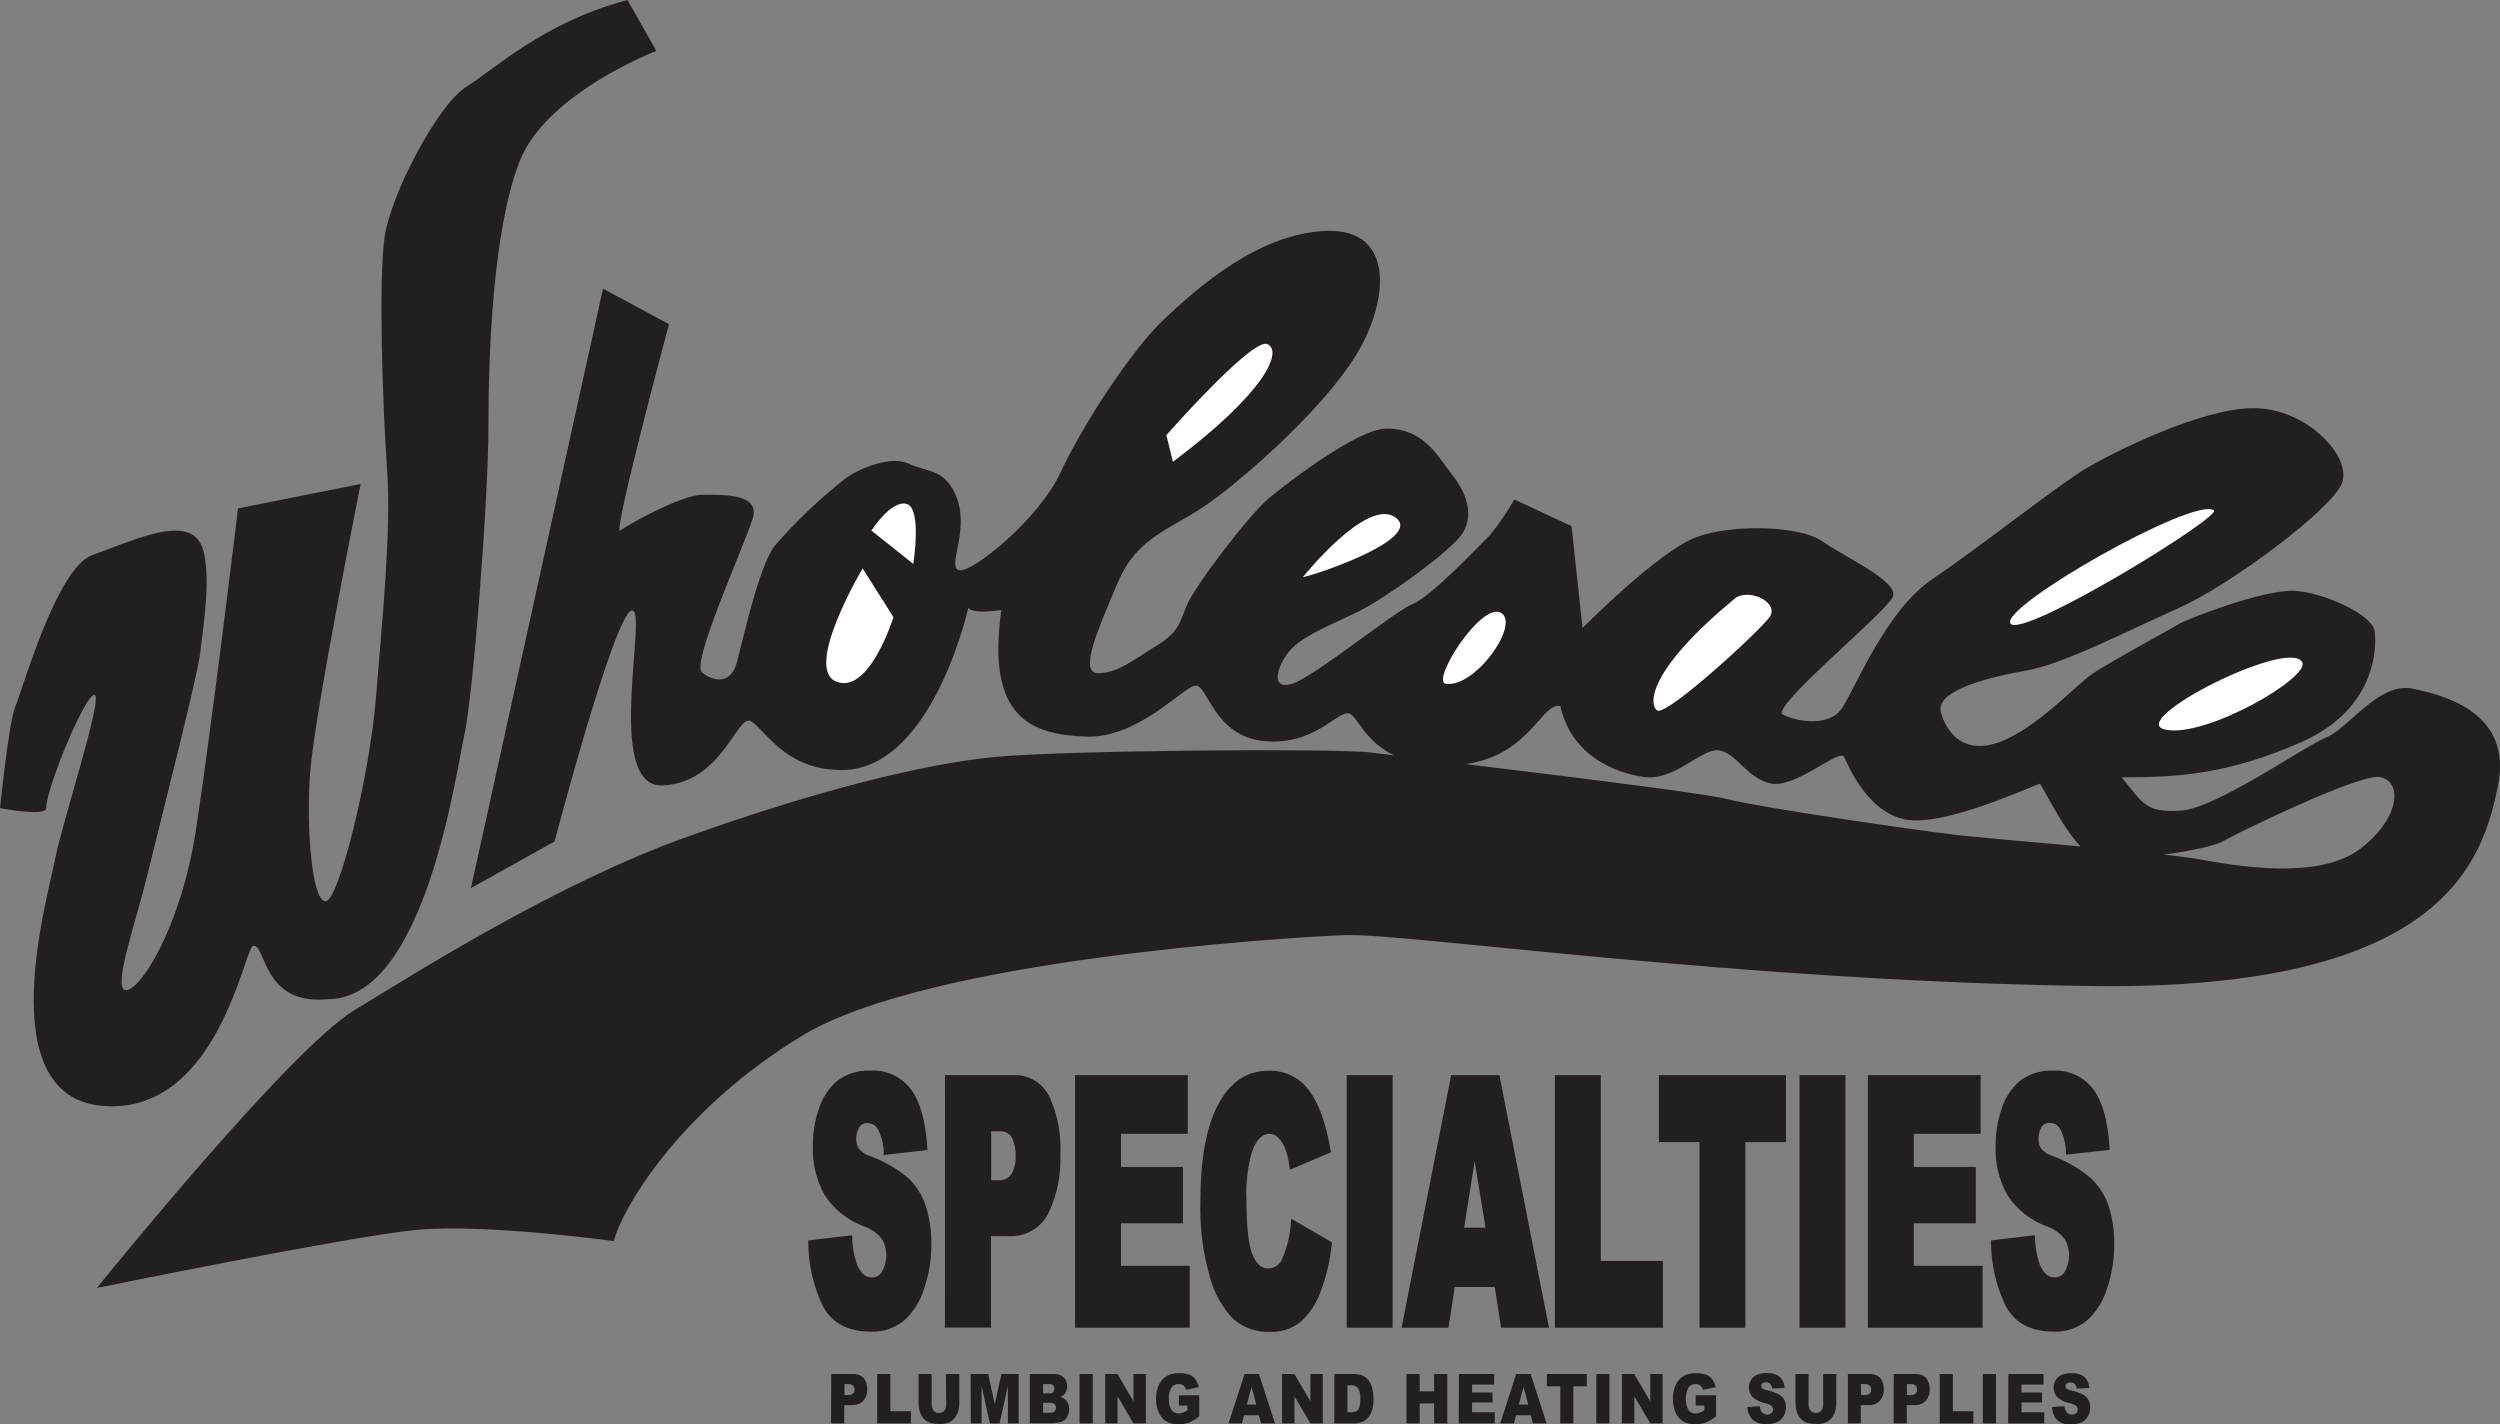 <svg width="165" height="94" viewBox="0 0 165 94" fill="none" xmlns="http://www.w3.org/2000/svg">
<rect x="0" y="0" width="165" height="94" fill="#808080" stroke="none"/>
<g clip-path="url(#clip0_2_774)">
<path d="M41.415 0L43.32 3.362C43.32 3.362 36.022 6.152 34.275 10.695C32.528 15.238 32.237 23.297 32.237 28.133C32.237 32.969 31.228 45.864 30.647 48.506C30.067 51.147 28.029 65.944 21.641 65.944C17.285 66.385 17.575 62.279 16.704 62.428C16.128 62.524 14.381 73.565 6.826 72.994C-0.728 72.422 3.194 59.066 3.632 56.727C4.07 54.389 6.826 46.008 6.246 45.864C5.665 45.72 3.051 51.987 3.051 53.337C3.051 53.923 0 53.337 0 53.337C0 53.337 0.581 47.622 1.019 46.613C1.457 45.605 3.737 37.46 6.098 36.634C8.569 35.755 11.62 34.285 12.929 35.462C14.238 36.639 13.362 41.614 13.215 43.079C13.067 44.544 10.473 54.658 9.73 57.731C8.988 60.805 7.407 65.209 8.278 65.353C9.149 65.497 11.911 61.396 12.929 54.787C13.948 48.179 15.709 33.555 15.709 33.555L23.802 31.942C23.802 31.942 20.751 47.185 20.47 50.993C20.189 54.802 20.617 59.489 21.484 59.489C22.35 59.489 24.392 51.286 24.816 46.013C25.24 40.74 25.835 35.02 25.544 30.919C25.254 26.817 24.963 18.317 25.397 15.551C25.83 12.784 28.886 6.906 30.771 5.734C32.656 4.562 35.874 1.465 41.415 0Z" fill="#231F20"/>
<path d="M39.797 19.052L44.153 21.395C44.153 21.395 40.378 35.462 40.94 35.02C41.502 34.578 45.024 32.657 46.333 32.657C47.642 32.657 50.251 32.528 49.666 34.266C48.937 36.466 45.6 43.794 46.333 44.38C47.066 44.966 48.237 45.259 48.656 43.645C49.075 42.032 50.108 37.344 51.127 36.029C52.573 34.359 54.179 32.837 55.921 31.485C56.792 30.899 58.825 30.045 59.986 30.607C61.148 31.168 62.457 30.899 63.18 32.95C63.956 35.13 62.457 37.493 63.328 37.637C64.199 37.782 68.564 34.276 69.992 31.192C71.421 28.109 74.643 23.134 76.819 21.078C78.994 19.023 83.079 15.368 87.592 15.238C92.104 15.109 91.662 19.926 89.496 23.446C87.33 26.966 82.355 31.356 79.885 33.137C77.414 34.919 75.091 35.337 73.786 38.42C72.482 41.504 71.168 44.428 72.477 44.428C73.786 44.428 74.8 43.549 76.252 42.67C77.704 41.792 77.852 41.206 78.29 40.034C78.728 38.862 82.35 34.045 83.807 32.83C84.969 31.87 89.615 28.287 91.505 28.287C93.975 28.287 94.837 30.045 95.865 31.36C96.893 32.676 97.293 34.146 96.441 35.318C95.589 36.49 91.505 39.424 89.777 40.298C88.049 41.172 86.002 41.912 85.13 42.939C84.259 43.967 83.821 45.576 85.273 45.134C86.725 44.692 92.1 40.298 93.261 39.851C94.423 39.405 97.764 35.894 98.345 35.308C98.942 34.573 99.477 33.789 99.945 32.965L103.72 34.722L104.448 41.446C104.448 41.446 109.527 36.317 111.998 35.438C114.469 34.559 118.825 34.703 120.276 35.731C121.728 36.759 125.361 38.367 124.923 39.395C124.485 40.423 116.792 46.719 117.663 47.161C118.534 47.603 120.714 48.04 121.586 46.719C122.457 45.398 124.489 40.269 127.541 38.218C130.592 36.168 135.967 31.918 137.709 30.895C139.451 29.872 145.259 26.937 148.744 26.937C152.228 26.937 155.28 30.16 154.556 31.918C153.832 33.675 147.149 38.641 143.807 40.125C140.465 41.609 136.238 43.813 133.767 44.251C131.297 44.688 127.665 45.571 128.103 47.036C128.54 48.501 129.697 49.822 132.02 48.957C134.343 48.093 136.962 45.293 137.976 44.558C138.99 43.823 143.35 41.484 143.788 41.196C144.226 40.908 149.453 38.852 151.486 38.996C153.518 39.141 156.57 40.61 156.722 41.633C156.874 42.656 156.87 46.762 151.928 48.962C146.987 51.161 143.507 51.305 140.027 51.305C141.479 53.063 141.622 53.649 143.945 53.5C146.268 53.351 152.081 49.255 153.533 48.669C154.984 48.083 157.017 45.005 159.197 45.446C161.378 45.888 165.862 47.055 164.862 51.891C163.863 56.727 161.378 65.372 138.137 65.079C114.897 64.786 92.676 61.564 88.753 61.717C84.831 61.871 61.305 63.331 53.022 68.311C44.739 73.291 40.94 80.005 40.521 81.912C40.521 81.912 31.952 80.74 27.453 81.177C22.955 81.614 6.394 85.005 6.394 85.005C6.394 85.005 19.042 69.31 23.383 66.674C27.725 64.037 36.746 58.317 45.315 55.243C53.883 52.17 61.024 50.407 65.651 49.961C70.278 49.514 88.31 49.375 90.491 49.668C92.671 49.961 111.693 52.16 114.017 52.746C116.34 53.332 126.508 54.797 128.978 55.09C131.449 55.383 142.631 56.262 145.097 56.703C147.563 57.145 153.09 58.144 155.846 55.969C158.602 53.793 158.46 51.425 157.008 51.281C155.556 51.137 147.715 54.946 146.697 55.532C145.678 56.118 140.303 56.848 138.709 56.703C137.114 56.559 135.514 53.188 134.643 51.718C133.772 52.016 128.103 54.653 125.637 54.062C123.171 53.471 122.004 50.547 121.714 49.961C121.424 49.375 118.52 52.016 116.92 51.718C115.321 51.421 114.597 49.668 113.436 49.524C112.274 49.38 110.532 51.574 108.499 51.281C106.467 50.989 103.706 49.817 102.982 46.594C101.525 46.296 100.721 51.171 94.185 50.436C90.581 50.038 89.9 47.747 89.181 47.161C88.463 46.575 87.001 49.212 83.517 48.919C80.032 48.626 79.737 45.105 78.871 45.254C78.004 45.403 75.091 48.77 71.606 48.616C68.122 48.462 65.07 47.439 66.089 40.26C64.051 40.557 63.909 40.115 63.909 40.115C63.909 40.115 61.438 51.253 55.192 50.811C51.708 50.667 50.399 48.03 49.528 47.588C48.656 47.146 47.623 51.69 43.72 51.839C39.816 51.987 42.844 40.005 41.687 40.293C40.53 40.581 36.603 55.536 36.603 55.536L31.081 58.615L39.797 19.052Z" fill="#231F20"/>
<path d="M57.515 35.02C57.515 35.02 58.824 32.969 59.843 33.262C60.862 33.555 60.276 37.22 60.276 37.22L57.515 35.02Z" fill="white"/>
<path d="M56.934 37.513C56.934 37.513 53.012 44.106 55.192 44.985C57.372 45.864 58.967 40.735 58.967 40.735L56.934 37.513Z" fill="white"/>
<path d="M77.414 30.477L76.981 28.719C76.981 28.719 82.645 22.274 83.645 22.711C84.645 23.148 83.659 25.79 77.414 30.477Z" fill="white"/>
<path d="M85.987 38.098C85.987 38.098 90.195 32.816 92.085 34.141C93.975 35.467 87.292 37.806 85.987 38.098Z" fill="white"/>
<path d="M99.059 40.442C100.363 41.177 97.355 45.413 95.427 45.13C94.408 44.985 97.75 39.707 99.059 40.442Z" fill="white"/>
<path d="M116.811 40.697C116.23 41.576 109.951 47.329 109.37 46.887C108.79 46.445 108.823 44.154 114.607 39.419C115.635 38.867 117.392 39.818 116.811 40.697Z" fill="white"/>
<path d="M146.11 33.675C146.719 34.074 133.324 42.277 132.686 41.143C132.048 40.01 144.739 32.787 146.11 33.675Z" fill="white"/>
<path d="M151.942 43.703C152.49 44.716 145.525 48.746 142.897 48.15C140.27 47.555 151.062 42.08 151.942 43.703Z" fill="white"/>
<path d="M53.544 82.046L56.044 81.749C56.065 82.353 56.176 82.95 56.372 83.521C56.644 84.179 57.029 84.51 57.534 84.51C57.71 84.516 57.885 84.471 58.038 84.382C58.191 84.293 58.316 84.163 58.4 84.006C58.595 83.654 58.698 83.257 58.698 82.853C58.698 82.45 58.595 82.053 58.4 81.701C58.061 81.249 57.592 80.914 57.058 80.74C56.048 80.362 55.184 79.669 54.592 78.762C54.062 77.805 53.805 76.72 53.849 75.626C53.843 74.819 53.971 74.017 54.23 73.253C54.442 72.573 54.838 71.966 55.372 71.5C55.973 71.045 56.713 70.819 57.462 70.861C57.946 70.83 58.43 70.922 58.869 71.127C59.309 71.333 59.691 71.646 59.98 72.038C60.552 72.813 60.891 74.042 60.999 75.726L58.524 76.005C58.508 75.447 58.364 74.899 58.105 74.406C58.015 74.255 57.887 74.131 57.734 74.047C57.581 73.962 57.408 73.921 57.234 73.925C57.096 73.919 56.959 73.951 56.838 74.017C56.716 74.083 56.614 74.181 56.544 74.3C56.382 74.573 56.301 74.886 56.31 75.203C56.308 75.449 56.375 75.691 56.505 75.899C56.728 76.189 57.036 76.4 57.386 76.5C58.286 76.829 59.121 77.317 59.852 77.94C60.355 78.433 60.727 79.046 60.933 79.722C61.166 80.5 61.28 81.31 61.271 82.123C61.274 83.104 61.113 84.078 60.794 85.005C60.564 85.776 60.127 86.469 59.533 87.007C58.954 87.476 58.227 87.718 57.486 87.689C56.039 87.689 55.036 87.158 54.477 86.095C53.879 84.83 53.561 83.448 53.544 82.046Z" fill="#231F20" stroke="#231F20" stroke-width="0.4"/>
<path d="M62.571 71.159H66.936C67.378 71.145 67.815 71.26 68.194 71.49C68.573 71.72 68.879 72.055 69.073 72.456C69.606 73.612 69.849 74.881 69.783 76.154C69.848 77.479 69.583 78.8 69.011 79.996C68.788 80.433 68.445 80.796 68.023 81.042C67.601 81.288 67.118 81.406 66.631 81.384H65.203V87.421H62.566L62.571 71.159ZM65.218 78.094H65.86C66.067 78.115 66.275 78.079 66.462 77.99C66.65 77.902 66.811 77.763 66.927 77.59C67.146 77.196 67.253 76.749 67.236 76.298C67.248 75.851 67.157 75.407 66.969 75.001C66.873 74.822 66.726 74.675 66.547 74.58C66.369 74.486 66.166 74.446 65.965 74.468H65.218V78.094Z" fill="#231F20" stroke="#231F20" stroke-width="0.4"/>
<path d="M71.154 71.159H78.194V74.631H73.786V77.22H77.876V80.538H73.786V83.742H78.323V87.43H71.154V71.159Z" fill="#231F20" stroke="#231F20" stroke-width="0.4"/>
<path d="M85.397 80.769L87.701 82.104C87.588 83.162 87.341 84.202 86.968 85.197C86.713 85.914 86.288 86.557 85.73 87.07C85.195 87.512 84.517 87.737 83.826 87.704C83.003 87.739 82.195 87.466 81.56 86.936C80.832 86.177 80.309 85.243 80.042 84.222C79.58 82.605 79.373 80.924 79.427 79.242C79.427 76.546 79.802 74.478 80.551 73.037C81.298 71.596 82.36 70.866 83.726 70.866C84.216 70.848 84.703 70.953 85.144 71.169C85.585 71.386 85.966 71.709 86.254 72.11C86.868 72.941 87.32 74.214 87.62 75.928L85.297 76.917C85.246 76.547 85.162 76.182 85.045 75.827C84.931 75.495 84.745 75.191 84.502 74.939C84.41 74.842 84.3 74.765 84.178 74.713C84.056 74.66 83.925 74.632 83.793 74.631C83.193 74.631 82.741 75.088 82.422 76.005C82.138 77.047 82.018 78.128 82.065 79.208C82.065 81.009 82.208 82.248 82.493 82.916C82.779 83.583 83.179 83.919 83.698 83.919C83.947 83.918 84.189 83.839 84.393 83.694C84.596 83.549 84.751 83.344 84.835 83.108C85.145 82.364 85.335 81.574 85.397 80.769Z" fill="#231F20" stroke="#231F20" stroke-width="0.4"/>
<path d="M89.082 71.159H91.714V87.43H89.082V71.159Z" fill="#231F20" stroke="#231F20" stroke-width="0.4"/>
<path d="M98.826 84.741H95.841L95.427 87.43H92.747L95.941 71.159H98.797L101.991 87.43H99.24L98.826 84.741ZM98.278 81.225L97.326 75.376L96.398 81.225H98.278Z" fill="#231F20" stroke="#231F20" stroke-width="0.4"/>
<path d="M102.824 71.159H105.452V83.42H109.551V87.43H102.824V71.159Z" fill="#231F20" stroke="#231F20" stroke-width="0.4"/>
<path d="M109.689 71.159H117.672V75.179H114.992V87.43H112.369V75.179H109.689V71.159Z" fill="#231F20" stroke="#231F20" stroke-width="0.4"/>
<path d="M118.967 71.159H121.599V87.43H118.967V71.159Z" fill="#231F20" stroke="#231F20" stroke-width="0.4"/>
<path d="M123.48 71.159H130.521V74.631H126.113V77.22H130.202V80.538H126.113V83.742H130.65V87.43H123.48V71.159Z" fill="#231F20" stroke="#231F20" stroke-width="0.4"/>
<path d="M131.605 82.046L134.105 81.749C134.124 82.353 134.235 82.951 134.433 83.521C134.704 84.179 135.09 84.51 135.595 84.51C135.771 84.516 135.946 84.471 136.099 84.382C136.252 84.293 136.377 84.163 136.461 84.006C136.656 83.654 136.759 83.257 136.759 82.853C136.759 82.45 136.656 82.053 136.461 81.701C136.122 81.249 135.653 80.914 135.119 80.74C134.109 80.362 133.246 79.669 132.653 78.762C132.123 77.805 131.866 76.72 131.91 75.626C131.904 74.819 132.032 74.017 132.291 73.253C132.503 72.573 132.899 71.966 133.433 71.5C134.034 71.046 134.774 70.819 135.523 70.861C136 70.834 136.476 70.926 136.91 71.129C137.343 71.332 137.72 71.639 138.008 72.024C138.579 72.799 138.919 74.028 139.027 75.712L136.551 75.99C136.535 75.432 136.392 74.885 136.133 74.391C136.042 74.241 135.914 74.117 135.761 74.032C135.608 73.948 135.436 73.906 135.261 73.911C135.124 73.905 134.987 73.937 134.865 74.003C134.744 74.069 134.642 74.166 134.571 74.286C134.41 74.558 134.329 74.871 134.338 75.189C134.336 75.434 134.402 75.675 134.528 75.885C134.753 76.175 135.063 76.385 135.414 76.485C136.314 76.814 137.149 77.302 137.88 77.926C138.397 78.42 138.784 79.038 139.003 79.722C139.236 80.501 139.35 81.31 139.341 82.123C139.345 83.104 139.184 84.078 138.865 85.005C138.634 85.776 138.198 86.469 137.604 87.008C137.023 87.476 136.295 87.718 135.552 87.689C134.124 87.689 133.105 87.156 132.548 86.095C131.945 84.831 131.623 83.449 131.605 82.046Z" fill="#231F20" stroke="#231F20" stroke-width="0.4"/>
<path d="M54.864 90.686H56.292C56.421 90.676 56.55 90.694 56.672 90.738C56.794 90.783 56.904 90.854 56.996 90.946C57.165 91.155 57.25 91.421 57.234 91.69C57.25 91.97 57.158 92.245 56.977 92.458C56.874 92.558 56.751 92.635 56.617 92.683C56.482 92.731 56.339 92.749 56.196 92.737H55.72V93.942H54.849L54.864 90.686ZM55.735 92.074H55.949C56.011 92.082 56.075 92.077 56.135 92.059C56.195 92.042 56.252 92.013 56.301 91.973C56.334 91.939 56.361 91.899 56.378 91.854C56.395 91.809 56.403 91.762 56.401 91.714C56.403 91.62 56.373 91.528 56.315 91.455C56.27 91.415 56.217 91.385 56.16 91.367C56.102 91.349 56.042 91.343 55.982 91.349H55.735V92.074Z" fill="#231F20"/>
<path d="M57.896 90.686H58.762V93.14H60.119V93.942H57.896V90.686Z" fill="#231F20"/>
<path d="M62.432 90.686H63.313V92.607C63.315 92.793 63.29 92.977 63.237 93.155C63.188 93.319 63.105 93.471 62.994 93.601C62.901 93.718 62.782 93.81 62.647 93.87C62.454 93.95 62.246 93.988 62.037 93.981C61.888 93.981 61.738 93.969 61.59 93.947C61.447 93.93 61.31 93.885 61.185 93.813C61.069 93.741 60.969 93.646 60.89 93.534C60.804 93.423 60.741 93.296 60.705 93.16C60.655 92.98 60.628 92.794 60.624 92.607V90.686H61.49V92.689C61.481 92.839 61.527 92.988 61.618 93.107C61.663 93.156 61.717 93.196 61.778 93.222C61.839 93.247 61.905 93.259 61.971 93.256C62.036 93.257 62.102 93.244 62.162 93.218C62.223 93.193 62.278 93.155 62.323 93.107C62.412 92.986 62.455 92.838 62.447 92.689L62.432 90.686Z" fill="#231F20"/>
<path d="M64.06 90.686H65.217L65.655 92.67L66.093 90.686H67.231V93.942H66.521V91.46L65.974 93.942H65.331L64.784 91.46V93.942H64.074L64.06 90.686Z" fill="#231F20"/>
<path d="M67.969 90.686H69.592C69.707 90.678 69.822 90.695 69.929 90.735C70.037 90.776 70.135 90.84 70.216 90.922C70.288 90.998 70.346 91.088 70.383 91.187C70.421 91.286 70.438 91.392 70.435 91.498C70.436 91.671 70.381 91.84 70.278 91.978C70.202 92.08 70.097 92.157 69.978 92.199C70.155 92.237 70.313 92.34 70.42 92.487C70.52 92.639 70.57 92.819 70.563 93.001C70.566 93.159 70.532 93.315 70.463 93.457C70.402 93.588 70.306 93.699 70.187 93.779C70.084 93.836 69.971 93.871 69.854 93.885C69.726 93.906 69.597 93.921 69.468 93.928H67.969V90.686ZM68.845 91.964H69.221C69.322 91.975 69.424 91.948 69.506 91.887C69.561 91.821 69.588 91.737 69.582 91.652C69.588 91.569 69.56 91.488 69.506 91.426C69.425 91.366 69.325 91.339 69.225 91.349H68.845V91.964ZM68.845 93.246H69.287C69.4 93.254 69.511 93.222 69.602 93.155C69.634 93.122 69.659 93.083 69.675 93.04C69.691 92.997 69.699 92.951 69.697 92.905C69.698 92.862 69.69 92.819 69.674 92.779C69.657 92.74 69.633 92.704 69.602 92.674C69.511 92.603 69.397 92.57 69.283 92.583H68.845V93.246Z" fill="#231F20"/>
<path d="M71.249 90.686H72.12V93.942H71.249V90.686Z" fill="#231F20"/>
<path d="M72.943 90.686H73.753L74.809 92.487V90.686H75.628V93.942H74.809L73.757 92.156V93.942H72.943V90.686Z" fill="#231F20"/>
<path d="M77.808 92.766V92.089H79.151V93.477C78.946 93.648 78.716 93.787 78.47 93.89C78.244 93.969 78.005 94.007 77.766 94C77.481 94.011 77.2 93.943 76.952 93.803C76.738 93.658 76.573 93.453 76.475 93.212C76.353 92.93 76.292 92.623 76.299 92.314C76.293 91.995 76.359 91.678 76.49 91.387C76.61 91.135 76.805 90.927 77.047 90.792C77.285 90.676 77.549 90.621 77.813 90.633C78.049 90.623 78.284 90.655 78.508 90.73C78.661 90.794 78.794 90.898 78.894 91.032C79.002 91.19 79.08 91.368 79.122 91.555L78.284 91.728C78.259 91.617 78.197 91.517 78.108 91.445C78.018 91.376 77.907 91.342 77.794 91.349C77.702 91.342 77.609 91.359 77.525 91.4C77.442 91.44 77.37 91.502 77.318 91.579C77.187 91.797 77.127 92.051 77.147 92.305C77.124 92.568 77.184 92.832 77.318 93.059C77.373 93.134 77.445 93.194 77.528 93.234C77.611 93.274 77.702 93.293 77.794 93.289C77.89 93.289 77.985 93.271 78.075 93.236C78.181 93.195 78.282 93.14 78.375 93.073V92.766H77.808Z" fill="#231F20"/>
<path d="M83.092 93.409H82.107L81.969 93.942H81.084L82.14 90.686H83.092L84.144 93.942H83.235L83.092 93.409ZM82.912 92.703L82.602 91.531L82.297 92.703H82.912Z" fill="#231F20"/>
<path d="M84.616 90.686H85.43L86.487 92.487V90.686H87.301V93.942H86.487L85.435 92.156V93.942H84.616V90.686Z" fill="#231F20"/>
<path d="M88.067 90.686H89.357C89.568 90.68 89.778 90.721 89.971 90.806C90.127 90.888 90.261 91.006 90.361 91.152C90.465 91.312 90.54 91.489 90.58 91.675C90.629 91.882 90.653 92.093 90.652 92.305C90.66 92.579 90.625 92.853 90.547 93.116C90.488 93.295 90.39 93.459 90.261 93.597C90.157 93.717 90.022 93.807 89.871 93.856C89.705 93.909 89.532 93.939 89.357 93.942H88.067V90.686ZM88.933 91.426V93.203H89.147C89.279 93.212 89.412 93.188 89.533 93.135C89.618 93.076 89.682 92.99 89.714 92.891C89.767 92.707 89.789 92.515 89.781 92.324C89.803 92.079 89.752 91.833 89.633 91.618C89.575 91.55 89.501 91.497 89.418 91.464C89.335 91.43 89.246 91.417 89.157 91.426H88.933Z" fill="#231F20"/>
<path d="M92.828 90.686H93.699V91.829H94.651V90.686H95.522V93.942H94.651V92.626H93.699V93.942H92.828V90.686Z" fill="#231F20"/>
<path d="M96.289 90.686H98.612V91.383H97.155V91.901H98.507V92.564H97.155V93.208H98.654V93.942H96.274L96.289 90.686Z" fill="#231F20"/>
<path d="M101.039 93.409H100.059L99.921 93.942H99.016L100.068 90.686H101.02L102.077 93.942H101.168L101.039 93.409ZM100.863 92.703L100.554 91.531L100.244 92.703H100.863Z" fill="#231F20"/>
<path d="M102.096 90.686H104.729V91.493H103.843V93.942H102.977V91.493H102.091L102.096 90.686Z" fill="#231F20"/>
<path d="M105.357 90.686H106.223V93.942H105.357V90.686Z" fill="#231F20"/>
<path d="M107.046 90.686H107.86L108.917 92.487V90.686H109.731V93.942H108.917L107.865 92.156V93.942H107.046V90.686Z" fill="#231F20"/>
<path d="M111.917 92.766V92.089H113.259V93.477C113.054 93.648 112.824 93.787 112.578 93.889C112.352 93.969 112.113 94.007 111.874 94C111.59 94.012 111.308 93.943 111.06 93.803C110.848 93.657 110.683 93.451 110.584 93.212C110.464 92.929 110.406 92.623 110.412 92.314C110.404 91.995 110.469 91.677 110.603 91.387C110.72 91.133 110.915 90.924 111.16 90.792C111.398 90.675 111.662 90.621 111.926 90.633C112.162 90.623 112.397 90.655 112.621 90.73C112.773 90.796 112.905 90.9 113.007 91.032C113.115 91.19 113.193 91.368 113.235 91.555L112.397 91.728C112.368 91.618 112.307 91.519 112.221 91.445C112.131 91.376 112.02 91.342 111.907 91.349C111.815 91.343 111.723 91.362 111.639 91.402C111.556 91.442 111.484 91.503 111.431 91.579C111.32 91.81 111.262 92.063 111.262 92.319C111.262 92.575 111.32 92.828 111.431 93.059C111.486 93.133 111.558 93.194 111.641 93.234C111.724 93.274 111.815 93.293 111.907 93.289C112.002 93.289 112.095 93.271 112.183 93.236C112.292 93.196 112.394 93.141 112.488 93.073V92.766H111.917Z" fill="#231F20"/>
<path d="M115.321 92.867L116.149 92.809C116.156 92.934 116.192 93.056 116.254 93.164C116.296 93.227 116.354 93.278 116.422 93.313C116.489 93.347 116.564 93.364 116.639 93.361C116.691 93.365 116.743 93.358 116.792 93.34C116.842 93.323 116.887 93.296 116.925 93.26C116.957 93.23 116.982 93.194 116.999 93.153C117.016 93.113 117.025 93.069 117.025 93.025C117.023 92.94 116.989 92.859 116.93 92.799C116.799 92.701 116.648 92.635 116.487 92.607C116.188 92.548 115.909 92.41 115.678 92.209C115.596 92.127 115.531 92.029 115.489 91.92C115.446 91.812 115.426 91.696 115.43 91.579C115.429 91.411 115.474 91.245 115.559 91.099C115.646 90.947 115.777 90.824 115.935 90.749C116.153 90.656 116.389 90.614 116.625 90.624C116.916 90.603 117.205 90.685 117.444 90.854C117.546 90.948 117.629 91.062 117.687 91.19C117.745 91.317 117.777 91.454 117.782 91.594L116.963 91.647C116.955 91.528 116.906 91.416 116.825 91.33C116.787 91.294 116.742 91.267 116.693 91.25C116.643 91.233 116.591 91.225 116.539 91.229C116.457 91.223 116.375 91.249 116.311 91.301C116.286 91.324 116.267 91.353 116.254 91.384C116.241 91.415 116.234 91.449 116.235 91.483C116.234 91.51 116.239 91.536 116.25 91.56C116.261 91.584 116.277 91.606 116.297 91.623C116.382 91.687 116.482 91.728 116.587 91.743C116.87 91.803 117.143 91.9 117.401 92.031C117.552 92.116 117.677 92.24 117.763 92.391C117.836 92.54 117.873 92.705 117.872 92.871C117.874 93.073 117.823 93.272 117.725 93.448C117.63 93.623 117.484 93.764 117.306 93.851C117.093 93.946 116.862 93.992 116.63 93.986C116.452 94.006 116.272 93.988 116.101 93.934C115.931 93.879 115.773 93.789 115.64 93.669C115.45 93.444 115.337 93.162 115.321 92.867Z" fill="#231F20"/>
<path d="M120.329 90.686H121.195V92.607C121.196 92.793 121.169 92.977 121.114 93.155C121.065 93.319 120.983 93.471 120.872 93.601C120.78 93.719 120.66 93.811 120.524 93.87C120.333 93.95 120.127 93.988 119.92 93.981C119.77 93.981 119.62 93.969 119.472 93.947C119.329 93.931 119.192 93.885 119.067 93.813C118.95 93.741 118.848 93.647 118.768 93.534C118.682 93.423 118.618 93.296 118.582 93.16C118.532 92.98 118.505 92.794 118.501 92.607V90.686H119.367V92.689C119.358 92.839 119.404 92.988 119.496 93.107C119.541 93.155 119.596 93.193 119.657 93.218C119.717 93.244 119.782 93.257 119.848 93.256C119.914 93.259 119.98 93.247 120.041 93.221C120.102 93.195 120.156 93.156 120.2 93.107C120.293 92.988 120.338 92.839 120.329 92.689V90.686Z" fill="#231F20"/>
<path d="M121.961 90.686H123.389C123.518 90.677 123.647 90.695 123.769 90.74C123.89 90.784 124.001 90.855 124.093 90.946C124.261 91.156 124.344 91.421 124.327 91.69C124.343 91.97 124.251 92.245 124.07 92.458C123.967 92.558 123.844 92.635 123.709 92.683C123.574 92.731 123.431 92.749 123.289 92.737H122.813V93.942H121.961V90.686ZM122.832 92.074H123.041C123.104 92.082 123.167 92.077 123.228 92.059C123.288 92.042 123.344 92.013 123.394 91.973C123.429 91.94 123.456 91.9 123.474 91.855C123.492 91.811 123.5 91.762 123.498 91.714C123.501 91.619 123.469 91.527 123.408 91.455C123.364 91.415 123.311 91.385 123.255 91.367C123.198 91.348 123.139 91.342 123.08 91.349H122.818L122.832 92.074Z" fill="#231F20"/>
<path d="M124.989 90.686H126.417C126.546 90.676 126.676 90.694 126.797 90.739C126.919 90.784 127.029 90.854 127.122 90.946C127.289 91.156 127.372 91.421 127.355 91.69C127.371 91.97 127.279 92.245 127.098 92.458C126.996 92.558 126.874 92.634 126.74 92.682C126.606 92.731 126.463 92.749 126.322 92.737H125.846V93.942H124.975L124.989 90.686ZM125.86 92.074H126.069C126.133 92.082 126.197 92.078 126.258 92.06C126.319 92.043 126.377 92.013 126.427 91.973C126.46 91.939 126.486 91.899 126.503 91.854C126.52 91.809 126.528 91.762 126.527 91.714C126.53 91.619 126.497 91.527 126.436 91.455C126.392 91.415 126.34 91.385 126.283 91.367C126.226 91.348 126.167 91.342 126.108 91.349H125.86V92.074Z" fill="#231F20"/>
<path d="M128.021 90.686H128.888V93.14H130.24V93.942H128.021V90.686Z" fill="#231F20"/>
<path d="M130.868 90.686H131.735V93.942H130.868V90.686Z" fill="#231F20"/>
<path d="M132.553 90.686H134.876V91.383H133.419V91.901H134.771V92.564H133.419V93.208H134.919V93.942H132.539L132.553 90.686Z" fill="#231F20"/>
<path d="M135.429 92.867L136.257 92.809C136.263 92.935 136.301 93.057 136.366 93.164C136.408 93.227 136.465 93.278 136.531 93.313C136.598 93.347 136.672 93.364 136.747 93.361C136.799 93.365 136.851 93.358 136.9 93.34C136.949 93.323 136.995 93.296 137.033 93.26C137.065 93.23 137.09 93.194 137.107 93.153C137.124 93.113 137.133 93.069 137.133 93.025C137.133 92.983 137.125 92.941 137.109 92.902C137.092 92.863 137.068 92.828 137.038 92.799C136.907 92.701 136.756 92.635 136.595 92.607C136.294 92.55 136.014 92.414 135.781 92.213C135.7 92.131 135.637 92.032 135.595 91.924C135.554 91.816 135.534 91.7 135.538 91.584C135.535 91.416 135.578 91.25 135.662 91.104C135.751 90.953 135.881 90.831 136.038 90.754C136.256 90.661 136.492 90.619 136.728 90.629C137.021 90.609 137.311 90.69 137.552 90.859C137.654 90.954 137.736 91.068 137.793 91.195C137.85 91.322 137.881 91.459 137.885 91.599L137.066 91.652C137.057 91.534 137.011 91.423 136.933 91.335C136.89 91.3 136.84 91.274 136.787 91.259C136.734 91.244 136.678 91.24 136.624 91.248C136.541 91.242 136.46 91.268 136.395 91.32C136.37 91.344 136.351 91.372 136.338 91.403C136.325 91.435 136.318 91.469 136.319 91.503C136.319 91.529 136.325 91.555 136.336 91.579C136.347 91.603 136.362 91.624 136.381 91.642C136.467 91.707 136.569 91.748 136.676 91.762C136.958 91.824 137.231 91.921 137.49 92.05C137.638 92.137 137.761 92.261 137.847 92.41C137.922 92.559 137.959 92.724 137.956 92.891C137.958 93.093 137.907 93.291 137.809 93.467C137.714 93.642 137.568 93.783 137.39 93.87C137.177 93.966 136.946 94.012 136.714 94.005C136.536 94.025 136.356 94.007 136.185 93.953C136.015 93.898 135.858 93.808 135.724 93.688C135.54 93.454 135.437 93.165 135.429 92.867Z" fill="#231F20"/>
</g>
<defs>
<clipPath id="clip0_2_774">
<rect width="165" height="94" fill="white"/>
</clipPath>
</defs>
</svg>
